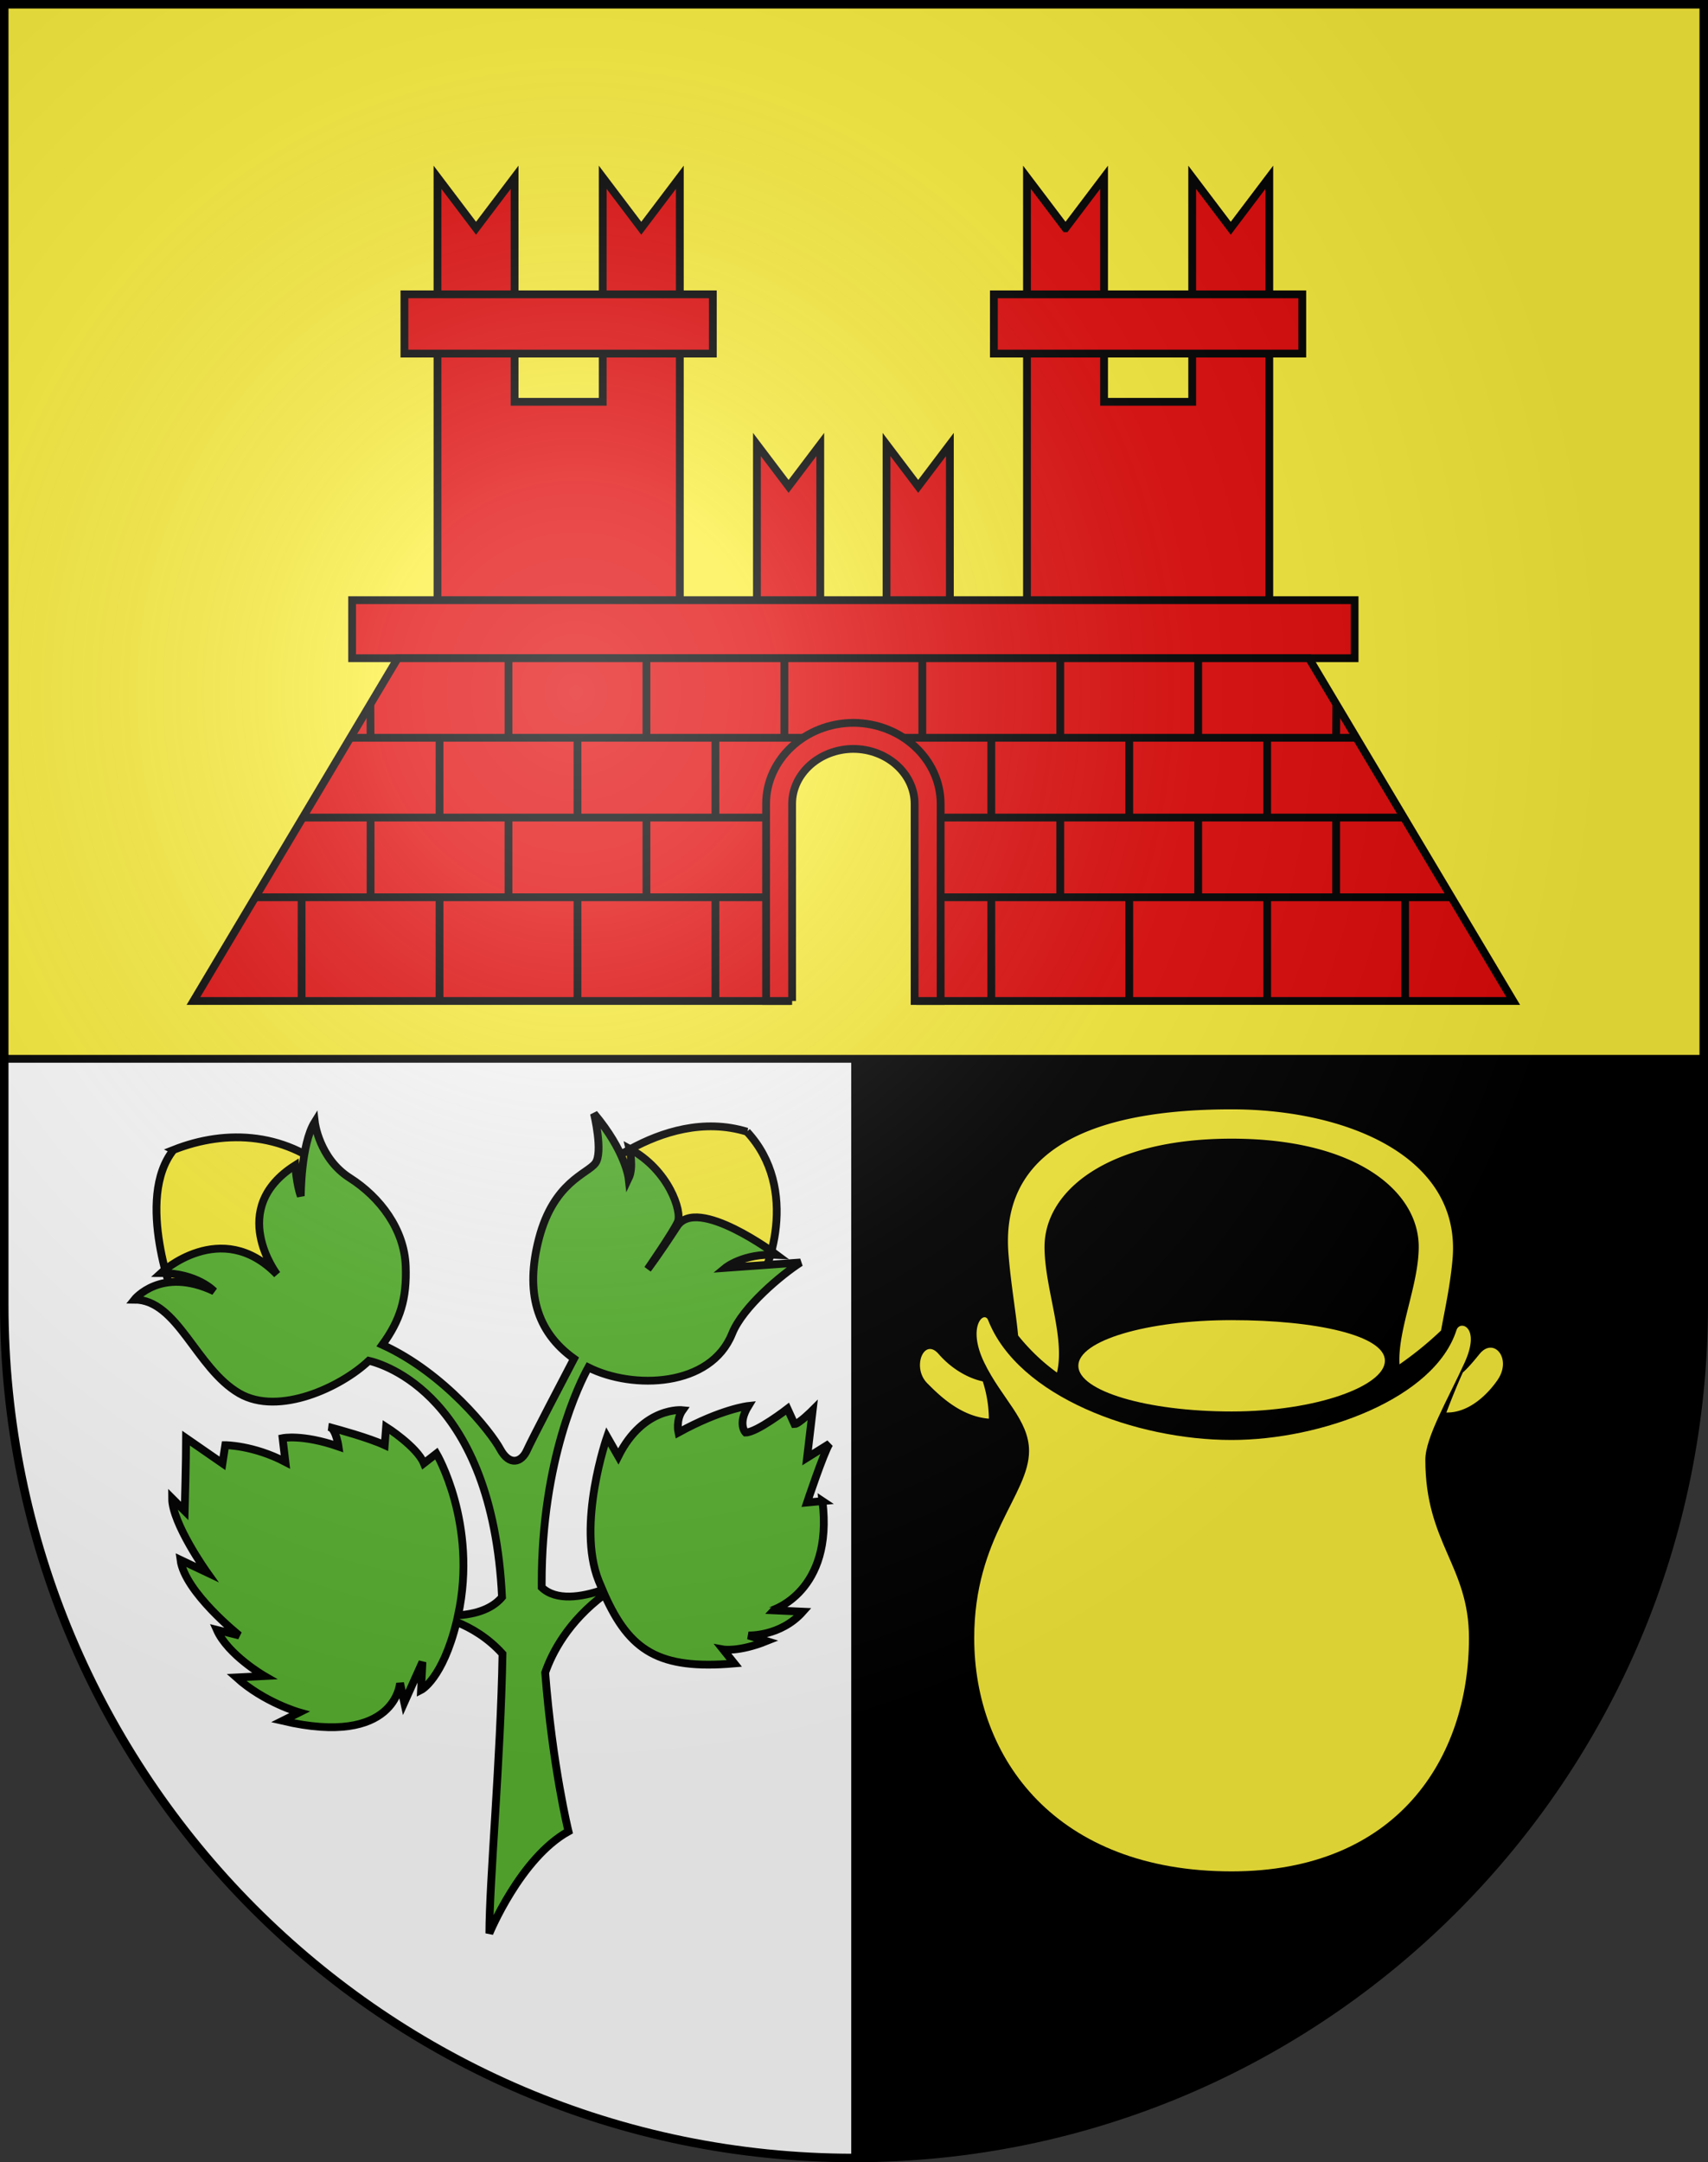 <svg xmlns="http://www.w3.org/2000/svg" xmlns:xlink="http://www.w3.org/1999/xlink" height="763" width="603" version="1.0"><rect width="100%" height="100%" fill="#333333" stroke="none"/><defs><radialGradient xlink:href="#a" id="b" gradientUnits="userSpaceOnUse" gradientTransform="matrix(1.215 0 0 1.267 -839.192 -490.49)" cx="858.042" cy="579.933" fx="858.042" fy="579.933" r="300"/><linearGradient id="a"><stop style="stop-color:#fff;stop-opacity:.314" offset="0"/><stop offset=".19" style="stop-color:#fff;stop-opacity:.251"/><stop style="stop-color:#6b6b6b;stop-opacity:.125" offset=".6"/><stop style="stop-color:#000;stop-opacity:.125" offset="1"/></linearGradient></defs><g style="opacity:1"><path d="M1.5 1.5v458.868c0 166.31 134.315 301.132 300 301.132s300-134.822 300-301.132V1.5H1.5z" style="fill:#000;fill-opacity:1"/><path style="fill:#fcef3c;fill-opacity:1;stroke:none;stroke-width:2.75;stroke-linecap:round;stroke-linejoin:round;stroke-miterlimit:4;stroke-dasharray:none;stroke-opacity:1" d="M1.5 1.5v372.125h600V1.5H1.5z"/><path style="fill:#fff;fill-opacity:1;stroke:none;stroke-width:2.75;stroke-linecap:round;stroke-linejoin:round;stroke-miterlimit:4;stroke-dasharray:none;stroke-opacity:1" d="M1.5 373.625v86.75c0 166.31 134.315 301.125 300 301.125V373.625H1.5z"/></g><g style="opacity:1"><path style="fill:#e20909;stroke:#000;stroke-width:.898;stroke-miterlimit:4;stroke-dasharray:none" transform="matrix(3.064 0 0 3.064 18.252 57.99)" d="M67.932 7.36 63.49 1.49v25.86H53.337V1.49l-4.442 5.87-4.442-5.87v49.657h27.922V1.49l-4.443 5.87zM116.817 7.36l4.441-5.87v25.86h10.154V1.49l4.442 5.87 4.442-5.87v49.657h-27.921V1.49l4.442 5.87zM81.259 51.147h7.298V32.268l-3.649 4.822-3.649-4.822v18.879zM103.49 51.147h-7.298V32.268l3.649 4.822 3.649-4.822v18.879z"/><path style="fill:#e20909;stroke:#000;stroke-width:2.75;stroke-miterlimit:4;stroke-dasharray:none" d="M142.782 103.871h108.883v20.902H142.782zM350.881 103.871h108.883v20.902H350.881zM124.31 211.78h353.923v20.488H124.31z"/><path style="fill:#e20909;stroke:#000;stroke-width:2.75;stroke-miterlimit:4;stroke-dasharray:none" d="M277.738 281.443c0-11.63 10.592-21.058 23.533-21.116 12.945.058 23.534 9.485 23.534 21.116v71.78h209.432l-72.123-120.955H140.429L68.293 353.222h209.445v-71.78z"/><path style="fill:#e20909;stroke:#000;stroke-width:2.75;stroke-miterlimit:4;stroke-dasharray:none" d="M279.653 353.228v-69.564c0-10.684 9.727-19.345 21.621-19.4 11.891.052 21.622 8.713 21.622 19.4v69.564h9.191v-69.564c0-15.69-13.805-28.515-30.77-28.592h-.08c-16.967.074-30.77 12.899-30.77 28.592v69.564h9.186z"/><path style="fill:none;stroke:#000;stroke-width:2.75;stroke-miterlimit:4;stroke-dasharray:none" d="M276.923 232.268v28.12M228.226 232.268v28.12M179.526 232.268v28.12M155.178 260.388v28.12M203.875 260.388v28.12M252.574 260.388v28.12M228.226 288.508v28.12M179.526 288.508v28.12M130.83 288.508v28.12M130.759 248.451l.071 11.937M106.478 316.628v36.601M155.178 353.229v-36.601M203.875 353.229v-36.601M252.574 353.229v-36.601M325.623 232.268v28.12M374.319 232.268v28.12M423.019 232.268v28.12M447.368 260.388v28.12M398.671 260.388v28.12M349.971 260.388v28.12M374.319 288.508v28.12M423.019 288.508v28.12M471.716 288.508v28.12M471.786 248.451l-.07 11.937M496.067 316.628v36.601M447.368 353.229v-36.601M398.671 353.229v-36.601M349.971 353.229v-36.601M283.532 260.348H123.685M478.861 260.348H318.956M270.458 288.499H106.879M495.666 288.499H332.084M270.461 316.619H90.175M512.37 316.619H332.084"/><path style="fill:#fcef3c;stroke:#000;stroke-width:2.75;stroke-miterlimit:4;stroke-dasharray:none" d="M61.263 405.766c-13.826 17.28.494 53.326.494 53.326l43.45 1.976 8.887-4.446 4.938-40.982c-17.282-16.29-39.008-17.28-57.77-9.874zm202.441-6.417c-30.613-9.382-59.25 19.259-59.25 19.259-10.37 17.774 14.317 45.917 14.317 45.917s40.981-.492 46.906-7.9c5.925-7.41 16.79-37.03-1.973-57.276z"/><path style="fill:#5ab532;stroke:#000;stroke-width:2.75;stroke-miterlimit:4;stroke-dasharray:none" d="m290.369 529.704-5.433.494s5.927-17.774 7.9-20.74l-7.9 4.936 1.976-16.788s-4.939 4.938-6.42 4.938l-2.468-5.43s-10.863 8.396-14.812 8.396c0 0-2.962-2.96.987-9.382 0 0-9.382.986-24.689 9.382 0 0-.986-4.45 1.481-7.904 0 0-13.825-1.475-22.712 16.296l-3.95-6.914s-10.862 31.105-2.962 50.859c.448 1.117.898 2.164 1.348 3.212-7.417 2.534-16.324 3.971-21.468-.906-.002-.503-.008-.995-.008-1.498 0-43.802 13.478-70.722 16.457-76.136 15.799 7.91 43.191 7.023 50.775-11.925 3.788-9.468 17.52-20.831 24.147-25.091l-26.517 1.892s6.28-5.185 18.044-4.61c0 0-27.985-20.96-35.088-10.068-7.103 10.89-10.415 15.15-10.415 15.15s9.067-13.116 10.646-16.701c1.578-3.585-3.154-18.36-17.069-25.82 0 0 1.579 6.6-.286 10.474 0 0-1.078-9.596-12.23-22.87 0 0 3.312 13.73.472 17.518-2.84 3.788-14.676 6.625-19.884 26.512-4.932 18.827-.933 32.978 12.361 42.468-2.448 4.672-14.917 28.499-16.624 32.34-1.892 4.26-6.155 5.68-9.468-.476-3.193-5.933-19.608-26.795-41.568-36.771 6.272-8.626 8.682-16.2 8.234-27.785-.494-12.836-8.887-24.197-19.75-31.108-10.863-6.911-12.344-19.748-12.344-19.748-4.939 7.901-4.939 26.17-4.939 26.17-1.48-3.949-1.973-10.863-1.973-10.863-24.194 15.307-6.42 38.512-6.42 38.512-19.75-20.245-40.981-.495-40.981-.495 12.839 0 18.761 6.422 18.761 6.422-18.764-8.884-28.143 2.96-28.143 2.96 15.307 0 21.726 24.194 37.033 33.081 13.895 8.067 35.882-2.168 45.737-11.513 4.924 1.122 43.619 12.191 47.031 83.414-2.54 3.026-7.161 5.847-15.515 6.411 6.99-32.197-7.636-57.078-7.636-57.078l-4.444 3.455c-2.468-5.928-13.33-12.837-13.33-12.837l-.496 6.42c-5.613-2.593-16.504-5.558-19.158-6.261 2.034.984 2.862 6.756 2.862 6.756-12.839-4.444-19.75-2.963-19.75-2.963l.987 8.395c-11.358-5.927-21.232-5.924-21.232-5.924l-.986 6.42-12.84-8.888c0 7.406-.494 25.675-.494 25.675l-4.444-4.444c0 8.888 12.345 26.17 12.345 26.17l-9.382-4.446c1.481 11.355 20.737 26.664 20.737 26.664l-7.901-1.976c3.949 8.888 16.788 16.294 16.788 16.294l-9.874.494c9.877 8.888 22.218 12.345 22.218 12.345l-5.925 2.96c39.996 9.378 41.477-13.332 41.477-13.332l1.481 6.912 6.42-14.318-.495 9.877s7.587-3.84 12.539-24c5.21 2.104 11.096 5.553 16.218 11.239-.65 37.344-4.641 80.363-4.641 98.626 0 0 10.888-26.514 27.935-35.982 0 0-5.65-22.905-8.22-56.027 2.398-6.931 8.05-17.997 20.911-27.585 8.924 19.937 19.261 26.64 45.862 24.347l-3.952-4.938s5.433.99 15.307-2.96l-6.42-1.976s11.358.495 19.259-8.395l-10.863-.495c.005-.008 21.732-6.422 17.783-38.52zm-173.707-26.012c-.38-.103-.592-.158-.592-.158.208 0 .403.067.592.158z"/><path style="fill:#fcef3c;stroke:none;stroke-width:2.779" d="M434.818 391.46c-40.587 0-82.025 9.654-78.787 50.908.847 10.777 2.69 20.968 3.41 28.893 3.415 4.255 7.95 8.93 13.722 13.081 2.968-12.525-4.396-29.821-4.396-44.361 0-19.5 21.887-38.175 66.054-38.175 44.166 0 66.054 18.677 66.054 38.175 0 13.442-7.484 29.252-6.79 41.457a122.744 122.744 0 0 0 14.666-11.93c1.267-7.042 3.232-15.738 4.06-25.153 3.179-36.205-37.403-52.895-77.993-52.895zm-103.454 86.32c-5.171-5.966-9.548 4.78-3.98 10.35 3.675 3.674 11.461 11.691 21.738 12.48a44.213 44.213 0 0 0-2.165-13.153c-5.258-1.122-11.11-4.502-15.593-9.676zm190.993 0c-2.23 2.744-4.152 4.997-5.917 6.537-2.14 4.716-4.177 9.84-5.797 14.123 8.223.161 14.876-6.823 18.08-11.505 5.175-7.559-1.387-15.285-6.366-9.154z"/><path style="fill:#fcef3c;stroke:none;stroke-width:2.779" d="M517.096 480.788c5.802-12.759-1.737-15.032-2.887-11.439-7.737 24.178-47.666 38.787-79.388 38.787-33.679 0-75.316-15.168-85.966-42.288-1.39-3.538-7.547 2.181-1.39 14.94 6.16 12.758 15.838 20.236 15.838 31.236 0 15.398-19.358 30.357-19.358 65.992 0 42.675 29.082 82.345 90.873 82.345 58.2 0 83.79-39.667 83.79-82.345 0-25.519-15.399-33.434-15.399-62.913.003-7.918 8.087-21.56 13.887-34.315z"/><path style="fill:#fcef3c;stroke:none;stroke-width:2.779" d="M380.703 481.96c0-8.9 24.23-16.115 54.118-16.115s54.118 5.422 54.118 14.323-24.23 17.905-54.118 17.905-54.118-7.209-54.118-16.113z"/><path style="fill:none;fill-rule:evenodd;stroke:#000;stroke-width:2.75;stroke-linecap:butt;stroke-linejoin:miter;stroke-miterlimit:4;stroke-dasharray:none;stroke-opacity:1" d="M1.5 373.63h600"/><path style="fill:none;fill-rule:evenodd;stroke:#000;stroke-width:1.964;stroke-linecap:butt;stroke-linejoin:miter;stroke-miterlimit:4;stroke-dasharray:none;stroke-opacity:1" d="M301.5 762.16V374.634"/></g><g style="display:inline"><path style="fill:url(#b);fill-opacity:1" d="M1.5 1.5v458.868c0 166.31 134.315 301.132 300 301.132s300-134.821 300-301.132V1.5H1.5z"/></g><g style="display:inline"><path style="fill:none;fill-opacity:1;stroke:#000;stroke-width:3;stroke-miterlimit:4;stroke-dasharray:none;stroke-opacity:1" d="M1.5 1.5v458.868c0 166.31 134.315 301.132 300 301.132s300-134.821 300-301.132V1.5H1.5z"/></g></svg>